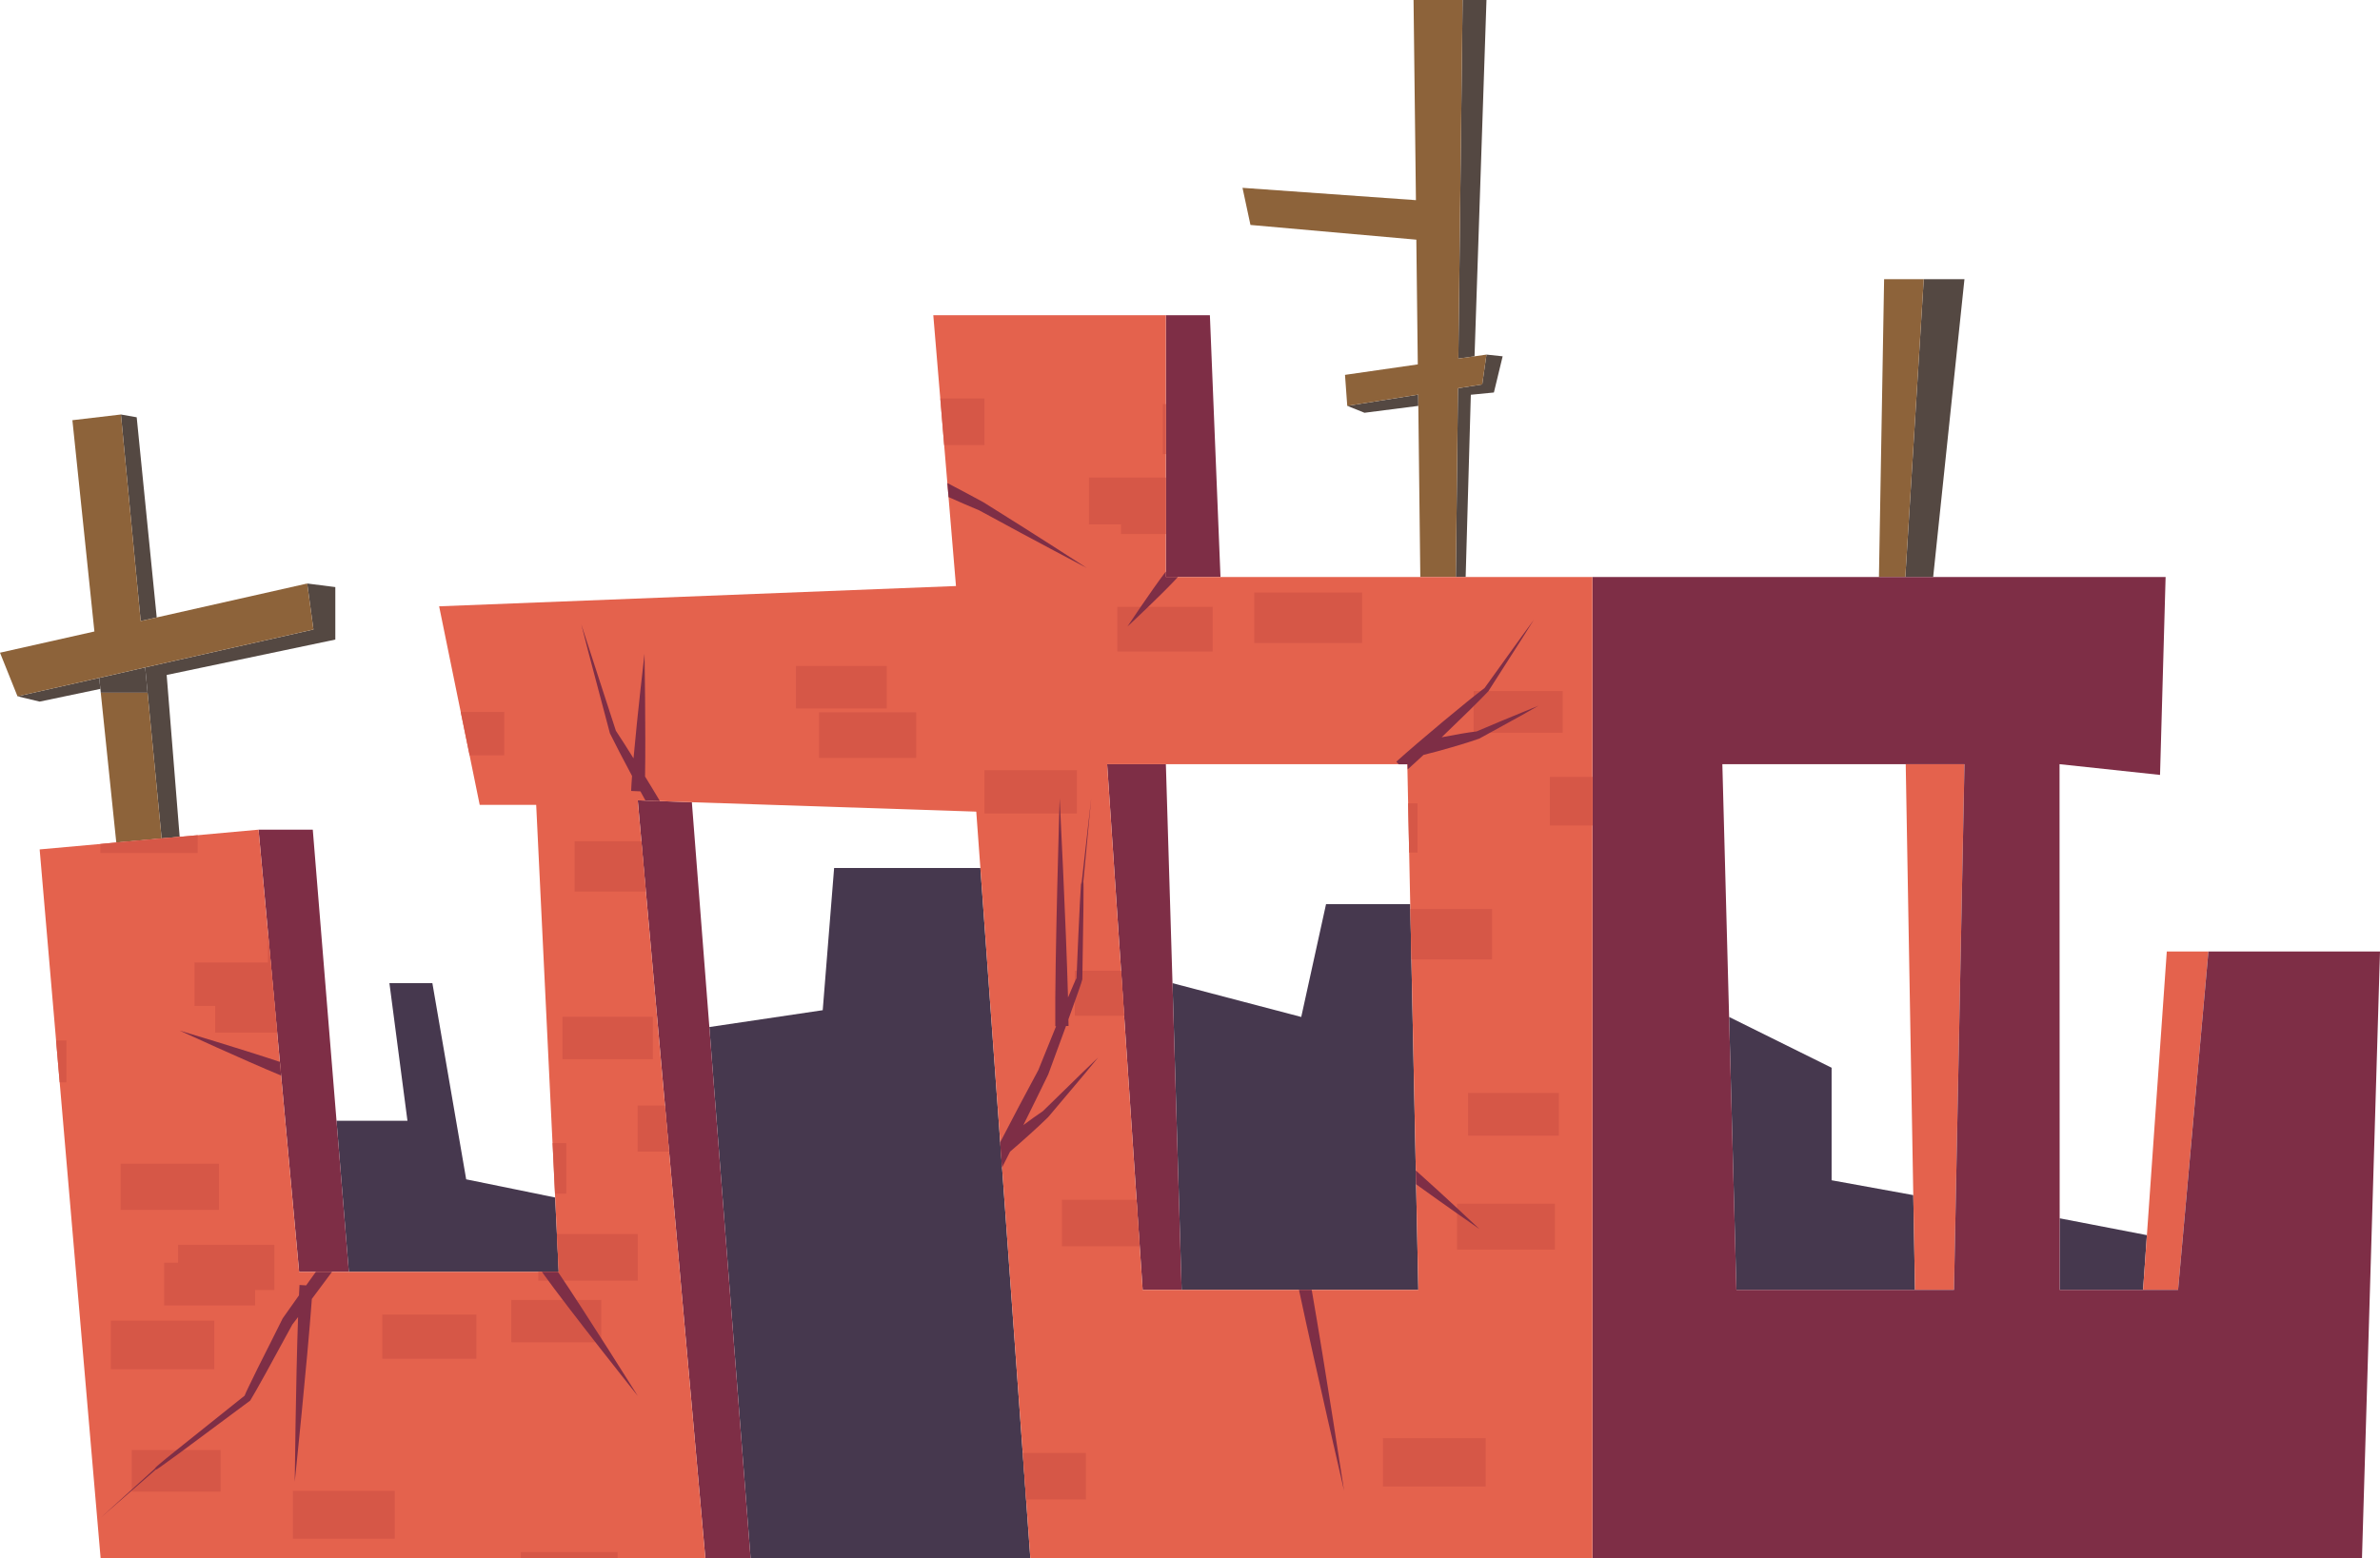 <?xml version="1.0" encoding="utf-8"?>
<!-- Generator: Adobe Illustrator 23.1.1, SVG Export Plug-In . SVG Version: 6.00 Build 0)  -->
<svg version="1.1" id="Layer_1" xmlns="http://www.w3.org/2000/svg" xmlns:xlink="http://www.w3.org/1999/xlink" x="0px" y="0px"
	 viewBox="0 0 179.5 117.57" style="enable-background:new 0 0 179.5 117.57;" xml:space="preserve">
<style type="text/css">
	.st0{fill:#46384E;}
	.st1{fill:#E4624D;}
	.st2{fill:#7E2E46;}
	.st3{fill:#544842;}
	.st4{fill:#8D633A;}
	.st5{fill:#D65747;}
</style>
<g>
	<polygon class="st0" points="161.92,93.18 161.63,97.31 155.34,97.31 155.34,91.91 	"/>
	<polygon class="st0" points="144.3,90.16 144.43,97.31 130.96,97.31 130.41,76.72 138.14,80.55 138.14,89.04 	"/>
	<polygon class="st0" points="106.36,68.21 106.97,97.31 89.12,97.31 88.43,74.17 98.14,76.72 100.01,68.21 	"/>
	<polygon class="st0" points="41.87,90.34 42.14,95.95 26.31,95.95 25.38,84.55 30.73,84.55 29.37,74.17 32.61,74.17 35.16,88.97 	
		"/>
	<polygon class="st0" points="73.94,65.48 77.71,117.57 56.61,117.57 53.5,77.48 62.05,76.21 62.91,65.48 	"/>
	<polygon class="st1" points="166.56,71.78 164.27,97.31 161.63,97.31 161.92,93.18 163.42,71.78 	"/>
	<polygon class="st1" points="144.3,90.16 143.73,57.65 148.16,57.65 147.37,97.31 144.43,97.31 	"/>
	<polygon class="st2" points="91.25,23.78 92.05,43.53 87.93,43.53 87.93,23.78 	"/>
	<polygon class="st2" points="25.38,84.55 26.31,95.95 22.56,95.95 19.5,62.59 23.59,62.59 	"/>
	<polygon class="st2" points="53.5,77.48 56.61,117.57 53.2,117.57 48.1,60.38 52.18,60.52 	"/>
	<polygon class="st2" points="88.43,74.17 89.12,97.31 86.18,97.31 83.5,57.65 87.93,57.65 	"/>
	<polygon class="st3" points="10.31,31.48 11.82,46.58 10.61,46.85 9.12,31.27 	"/>
	<polygon class="st3" points="7.48,51.14 7.57,51.97 2.99,52.93 1.32,52.53 	"/>
	<polygon class="st3" points="25.29,44.29 25.29,48.25 12.57,50.92 13.55,63.13 12.19,63.25 11.13,52.26 10.95,50.35 23.64,47.49 
		23.17,44.02 	"/>
	<polygon class="st3" points="10.95,50.35 11.13,52.26 7.6,52.26 7.57,51.97 7.48,51.14 	"/>
	<polygon class="st3" points="106.96,29.77 106.97,30.62 102.91,31.14 101.61,30.62 	"/>
	<polygon class="st3" points="113.33,26.88 112.67,29.61 110.93,29.78 110.54,43.53 109.8,43.53 109.96,29.29 111.79,29 
		112.11,26.75 	"/>
	<polygon class="st3" points="112.11,0 111.21,26.88 109.99,27.05 110.31,0 	"/>
	<polygon class="st3" points="148.16,21.06 145.8,43.53 143.7,43.53 145.09,21.06 	"/>
	<polygon class="st4" points="145.09,21.06 143.7,43.53 141.71,43.53 142.1,21.06 	"/>
	<polygon class="st4" points="112.11,26.75 111.79,29 109.96,29.29 109.8,43.53 107.12,43.53 106.97,30.62 106.96,29.77 
		101.61,30.62 101.44,28.28 106.93,27.49 106.82,18.08 94.31,16.97 93.71,14.17 106.79,15.1 106.61,0 110.31,0 109.99,27.05 
		111.21,26.88 	"/>
	<polygon class="st4" points="11.13,52.26 12.19,63.25 8.77,63.56 7.6,52.26 	"/>
	<polygon class="st4" points="23.17,44.02 23.64,47.49 10.95,50.35 7.48,51.14 1.32,52.53 0,49.24 7.12,47.64 5.46,31.7 9.12,31.27 
		10.61,46.85 11.82,46.58 	"/>
	<path class="st2" d="M145.8,43.53h17.53l-0.42,14.93l-7.58-0.81l0.01,34.26v5.4h6.29h2.64l2.29-25.53h12.94l-1.36,45.79H120.1
		V43.53h21.61h1.99H145.8z M147.37,97.31l0.79-39.66h-4.43H129.9l0.51,19.07l0.55,20.59h13.47H147.37z"/>
	<path class="st1" d="M110.54,43.53h3.43h6.13v74.04H77.71l-3.77-52.09l-0.31-4.25l-21.45-0.71l-4.08-0.14l5.1,57.19H7.59
		l-4.6-53.49l5.78-0.52l3.42-0.31l1.36-0.12l5.95-0.54l3.06,33.36h3.75h15.83l-0.27-5.61l-1.43-29.62h-4.26l-3.06-14.98l38.98-1.53
		l-1.71-20.43h17.54v19.75h4.12h15.07h2.68H110.54z M106.97,97.31l-0.61-29.1l-0.22-10.56H87.93H83.5l2.68,39.66h2.94H106.97z"/>
	<path class="st5" d="M120.1,62.28h-3.21v-3.67h3.21V62.28z M43.34,63.46v3.8h5.37l-0.34-3.8H43.34z M46.58,117.09h-7.3v0.48h7.3
		V117.09z M19.24,97.32h1.45v-3.41h-7.26v1.35h-1.05v3.22h6.86V97.32z M42.71,86.24h-1.03l0.18,3.81h0.85V86.24z M16.51,87.79H9.1
		v3.48h7.41V87.79z M9.94,112.53h6.7v-3.14h-6.7V112.53z M16.16,99.63h-7.8v3.66h7.8V99.63z M49.24,76.71h-6.82v3.2h6.82V76.71z
		 M14.9,63.01l-1.35,0.12l-1.36,0.12l-3.42,0.31l-1.2,0.11v0.68h7.34V63.01z M69.1,53.74h-7.33v3.44h7.33V53.74z M35.93,99.17h-7.1
		v3.33h7.1V99.17z M4.23,78.49l0.27,3.16h0.51v-3.16H4.23z M14.67,75.89h1.56v2.01h4.68l-0.7-7.61v2.32h-5.54V75.89z M29.77,112.47
		h-7.68v3.61h7.68V112.47z M66.88,50.24h-6.85v3.21h6.85V50.24z M45.35,98.07h-6.79v3.19h6.79V98.07z M35.42,56.98h2.61v-3.27h-3.28
		L35.42,56.98z M106.28,64.32h0.63v-3.71h-0.71L106.28,64.32z M117.27,90.81h-7.38v3.46h7.38V90.81z M112.05,108.5h-7.75v3.64h7.75
		V108.5z M85.72,90.51h-5.63v3.51h5.86L85.72,90.51z M74.25,61.37h6.97V58.1h-6.97V61.37z M42.14,95.95H40.6v0.67h7.5v-3.52H42
		L42.14,95.95z M110.72,85.67h6.85v-3.22h-6.85V85.67z M81.9,109.61h-4.76l0.25,3.51h4.51V109.61z M87.7,34.26h0.23v-3.78H87.7
		V34.26z M74.25,30.06h-3.33l0.29,3.52h3.04V30.06z M117.86,52.13h-6.72v3.15h6.72V52.13z M81.06,76.63h3.73l-0.23-3.4h-3.5V76.63z
		 M106.45,72.38h6.08v-3.8h-6.16L106.45,72.38z M50.15,83.4h-2.06v3.48h2.37L50.15,83.4z M82.13,39.56h2.42v0.73h3.38v-4.26h-5.8
		V39.56z M84.27,49.15h7.19v-3.37h-7.19V49.15z M94.6,44.7v3.81h8.13V44.7H94.6z"/>
	<g>
		<path class="st2" d="M21.2,81.14l-0.09-1.03c-3-1-7.56-2.36-7.56-2.36S18.31,79.94,21.2,81.14z"/>
		<path class="st2" d="M81.79,81.03c0.65-0.79,1.03-1.25,1.03-1.25s-0.43,0.41-1.17,1.12c-0.73,0.71-1.76,1.73-3,2.93
			c-0.39,0.26-0.92,0.64-1.47,1.05c0.64-1.28,1.29-2.62,1.88-3.83c0.47-1.27,0.94-2.54,1.34-3.65l0.19,0c0-0.16,0-0.33-0.01-0.5
			c0.59-1.64,1.02-2.84,1.05-3.02c0.08-4.43,0.12-7.68,0.07-7.3c0.5-5.32,0.6-6.36,0.6-6.36s-0.12,1.05-0.74,6.52
			c0-1.14-0.18,2.44-0.37,7.06c-0.04,0.04-0.28,0.6-0.64,1.45c-0.15-5.57-0.63-15.03-0.63-15.03s-0.38,12.45-0.33,17.2l0.06,0
			c-0.42,1.03-0.89,2.18-1.34,3.31c-0.91,1.68-1.98,3.71-2.88,5.45l0.14,1.91c0.19-0.38,0.4-0.78,0.61-1.21
			c0.95-0.81,2.17-1.91,2.87-2.6C80.18,82.93,81.13,81.82,81.79,81.03z"/>
		<path class="st2" d="M48.61,49.31c0,0-0.53,4.54-0.83,7.9c-0.52-0.84-1-1.58-1.33-2.08c-1.69-5.19-2.61-8.03-2.61-8.03
			s0.19,0.73,0.54,2.11c0.37,1.39,0.91,3.45,1.62,6.11c0.38,0.78,1,1.96,1.67,3.22c-0.03,0.42-0.06,0.81-0.07,1.13l0.7,0.03
			c0.13,0.23,0.25,0.46,0.38,0.69l1.09,0.04c-0.36-0.61-0.74-1.23-1.12-1.85C48.71,55.25,48.61,49.31,48.61,49.31z"/>
		<path class="st2" d="M13.5,109.65c1.29-0.96,3.21-2.38,5.37-3.99c0.21-0.33,0.61-1.05,1.21-2.13c0.57-1.05,1.29-2.36,1.97-3.61
			c0.14-0.18,0.28-0.37,0.43-0.56c-0.17,4.85-0.25,12.42-0.25,12.42s0.96-9.2,1.29-13.79c0.53-0.71,1.05-1.4,1.52-2.04h-1.22
			c-0.24,0.33-0.48,0.67-0.73,1.02l-0.5-0.03c-0.01,0.24-0.03,0.5-0.04,0.78c-0.41,0.57-0.82,1.16-1.23,1.74
			c-0.65,1.3-1.32,2.65-1.87,3.73c-0.52,1.06-0.96,1.96-1,2.1c-2.06,1.65-3.89,3.11-5.13,4.1c-1.24,0.99-1.88,1.55-1.55,1.32
			c-3.54,3.21-4.17,3.78-4.17,3.78s0.64-0.56,4.24-3.7C11.55,111.08,12.2,110.59,13.5,109.65z"/>
		<path class="st2" d="M42.08,95.95h-1.21c2.04,2.85,7.23,9.36,7.23,9.36S44.21,99.1,42.08,95.95z"/>
		<path class="st2" d="M81.97,42.85c0,0-3.53-2.3-7.8-4.96c-0.77-0.42-1.76-0.95-2.72-1.45l0.09,1.06c0.83,0.37,1.66,0.73,2.31,1
			C78.21,40.88,81.97,42.85,81.97,42.85z"/>
		<path class="st2" d="M111.36,55.18c-0.61,0.07-1.65,0.25-2.63,0.44c1.42-1.36,2.84-2.75,3.52-3.47c1.19-1.87,2.05-3.22,2.62-4.1
			c0.55-0.88,0.81-1.29,0.81-1.29s-0.29,0.39-0.9,1.23c-0.6,0.84-1.53,2.12-2.81,3.91c-1.28,0.96-4.88,3.96-6.66,5.56l0.18,0.2h0.67
			l0.01,0.38c0.36-0.32,0.76-0.69,1.19-1.09c1.2-0.29,3.17-0.86,4.21-1.23c1.37-0.76,2.49-1.37,3.27-1.8
			c0.77-0.44,1.19-0.68,1.19-0.68s-0.46,0.19-1.27,0.52C113.94,54.09,112.78,54.58,111.36,55.18z"/>
		<path class="st2" d="M87.93,43.53v-0.42c-1.14,1.5-2.9,4.16-2.9,4.16s2.57-2.39,3.81-3.74H87.93z"/>
		<path class="st2" d="M106.78,88.3l0.02,1.04c2.25,1.63,4.78,3.38,4.78,3.38S108.96,90.24,106.78,88.3z"/>
		<path class="st2" d="M101.37,112.46c0,0-1.43-9.36-2.44-15.15h-0.96C99.19,103.05,101.37,112.46,101.37,112.46z"/>
	</g>
</g>
</svg>
